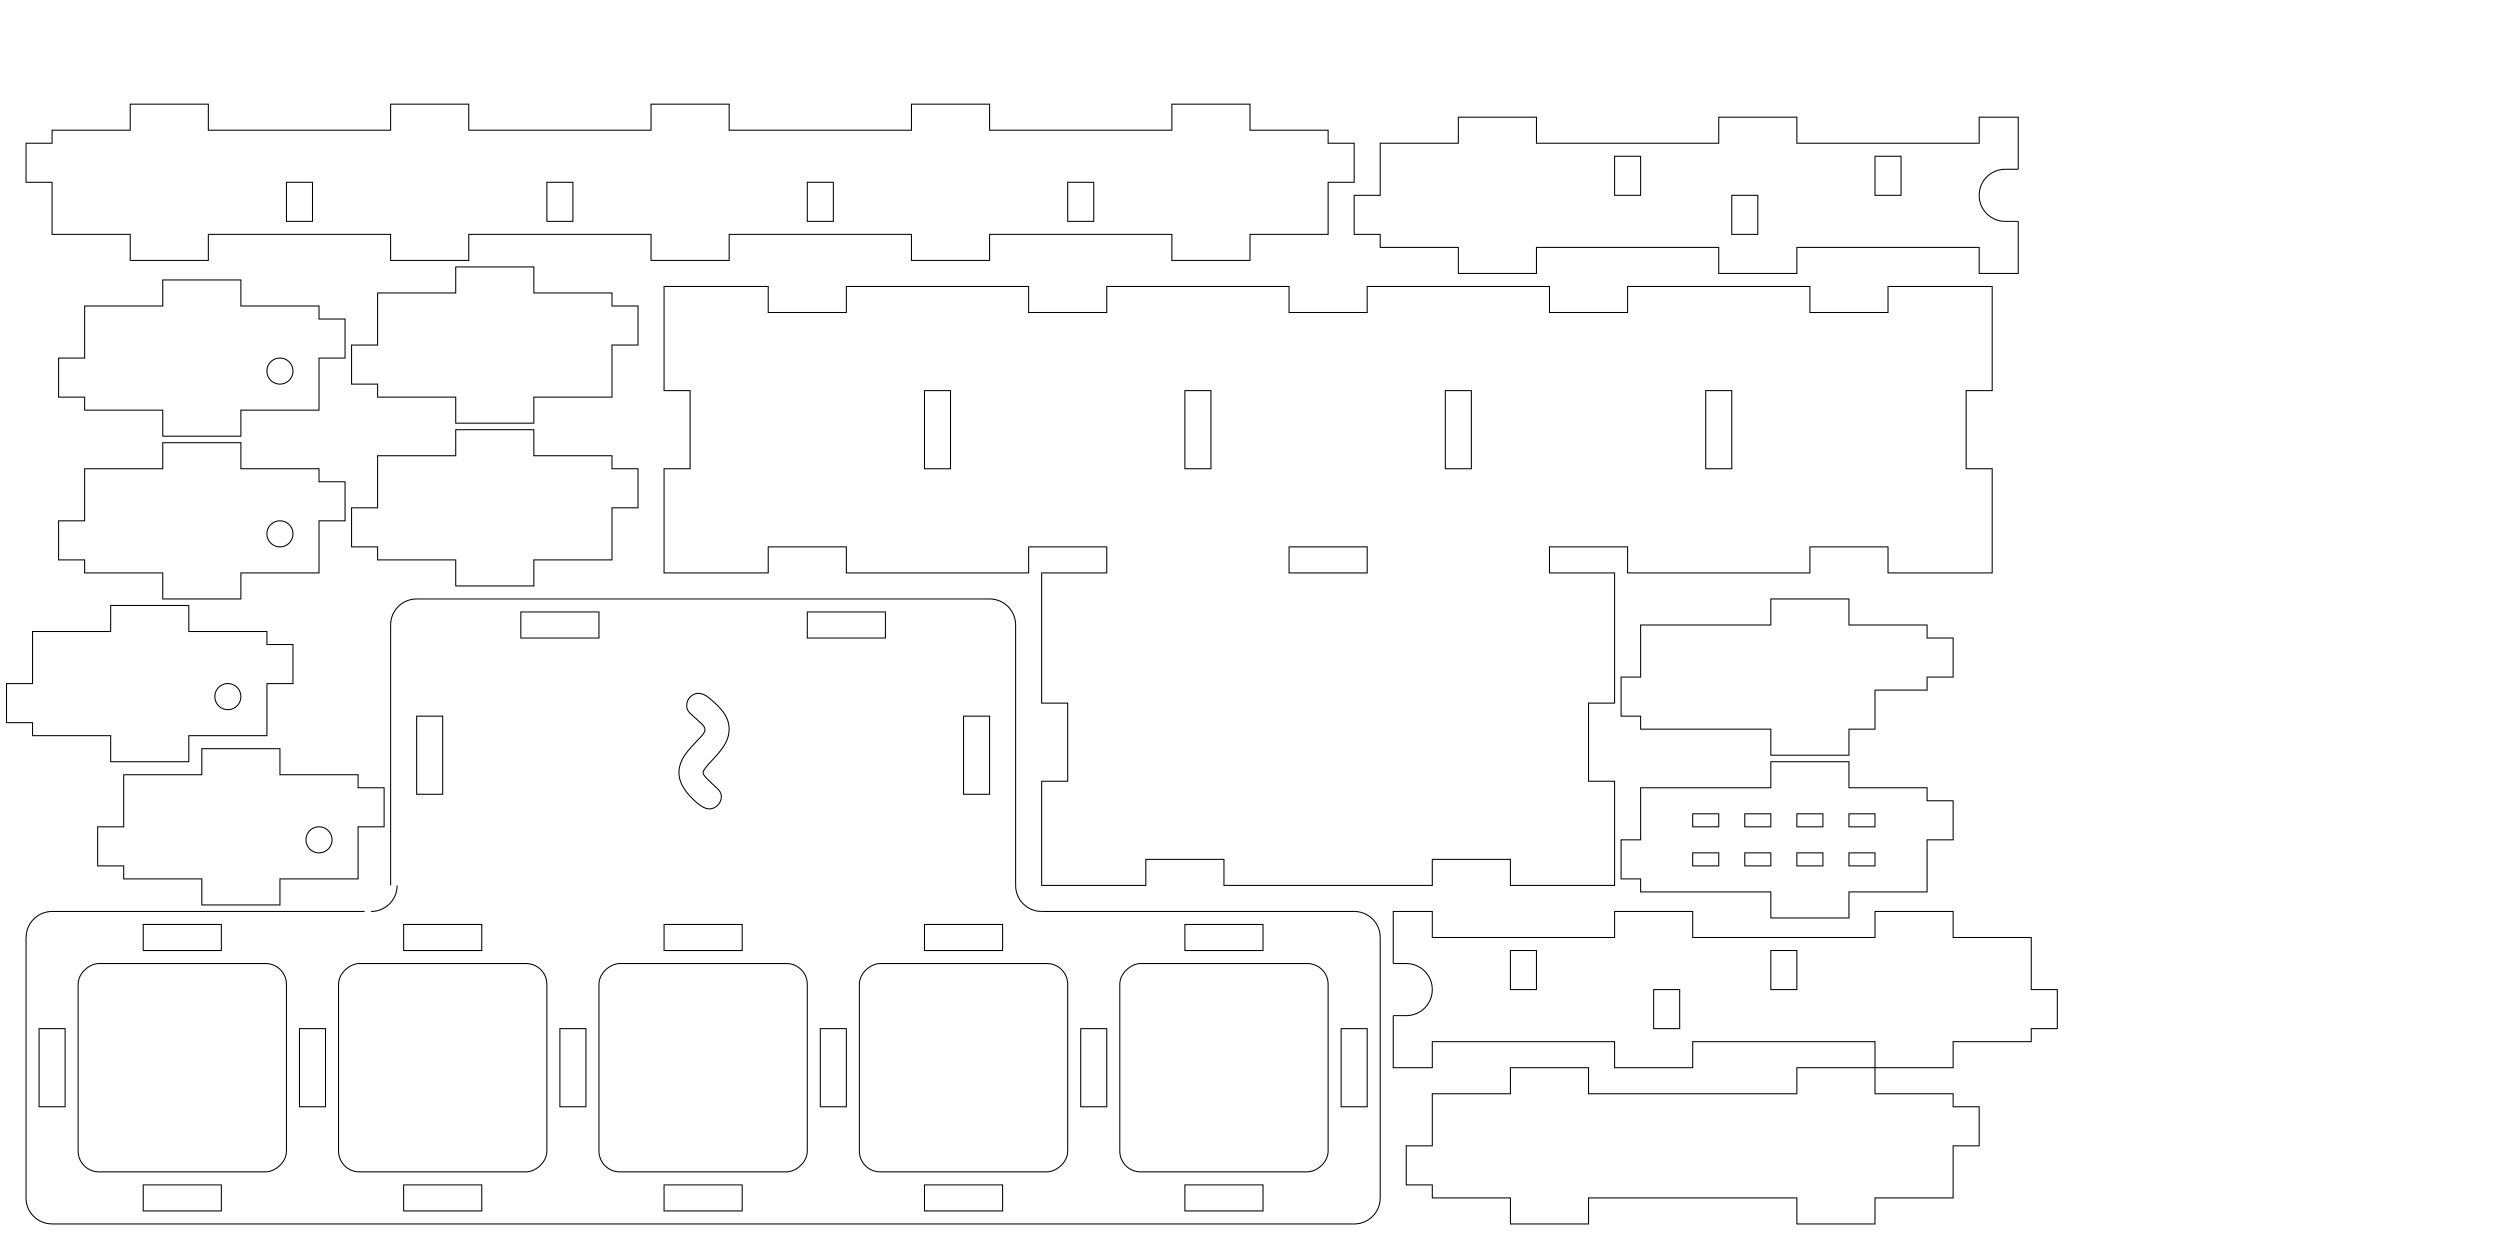 <?xml version="1.0" encoding="UTF-8" standalone="no"?>
<!-- Created with Inkscape (http://www.inkscape.org/) -->

<svg
   xmlns:dc="http://purl.org/dc/elements/1.1/"
   xmlns:cc="http://creativecommons.org/ns#"
   xmlns:rdf="http://www.w3.org/1999/02/22-rdf-syntax-ns#"
   xmlns:svg="http://www.w3.org/2000/svg"
   xmlns="http://www.w3.org/2000/svg"
   xmlns:sodipodi="http://sodipodi.sourceforge.net/DTD/sodipodi-0.dtd"
   xmlns:inkscape="http://www.inkscape.org/namespaces/inkscape"
   width="2160"
   height="1080"
   id="svg2"
   version="1.1"
   inkscape:version="0.48.3.1 r9886"
   sodipodi:docname="drawing.svg">
  <defs
     id="defs4" />
  <sodipodi:namedview
     id="base"
     pagecolor="#ffffff"
     bordercolor="#666666"
     borderopacity="1.0"
     inkscape:pageopacity="0.0"
     inkscape:pageshadow="2"
     inkscape:zoom="0.38767905"
     inkscape:cx="867.44837"
     inkscape:cy="559.71104"
     inkscape:document-units="in"
     inkscape:current-layer="layer3"
     showgrid="true"
     inkscape:window-width="1366"
     inkscape:window-height="768"
     inkscape:window-x="0"
     inkscape:window-y="0"
     inkscape:window-maximized="0"
     units="in">
    <inkscape:grid
       type="xygrid"
       id="grid2985"
       empspacing="4"
       visible="true"
       enabled="true"
       snapvisiblegridlinesonly="true"
       units="in"
       spacingx="0.062in"
       spacingy="0.062in" />
  </sodipodi:namedview>
  <g
     inkscape:label="outline"
     inkscape:groupmode="layer"
     id="layer1"
     transform="translate(0,27.638)"
     style="opacity:0.5;display:none"
     sodipodi:insensitive="true">
    <rect
       style="fill:none;stroke:#ff0000;stroke-width:1.5;stroke-miterlimit:4;stroke-opacity:1;stroke-dasharray:none"
       id="rect3083"
       width="270"
       height="270"
       x="-630"
       y="782.362"
       rx="22.5"
       ry="22.5" />
    <rect
       style="fill:none;stroke:#ff0000;stroke-width:1.5;stroke-miterlimit:4;stroke-opacity:1;stroke-dasharray:none"
       id="rect3220"
       width="270"
       height="540"
       x="-360"
       y="197.362"
       rx="22.5"
       ry="22.5" />
    <rect
       style="fill:none;stroke:#ff0000;stroke-width:1.5;stroke-miterlimit:4;stroke-opacity:1;stroke-dasharray:none"
       id="rect3227"
       width="225"
       height="423"
       x="-360"
       y="253.612"
       rx="0"
       ry="0" />
    <rect
       style="fill:none;stroke:#ff0000;stroke-width:1.5;stroke-miterlimit:4;stroke-opacity:1;stroke-dasharray:none"
       id="rect3083-5"
       width="270"
       height="270"
       x="-630"
       y="557.362"
       rx="0"
       ry="0" />
    <rect
       style="fill:none;stroke:#ff0000;stroke-width:1.5;stroke-miterlimit:4;stroke-opacity:1;stroke-dasharray:none"
       id="rect3083-5-8"
       width="270"
       height="270"
       x="-630"
       y="332.362"
       rx="0"
       ry="0" />
    <rect
       style="fill:none;stroke:#ff0000;stroke-width:1.5;stroke-miterlimit:4;stroke-opacity:1;stroke-dasharray:none"
       id="rect3083-5-89"
       width="270"
       height="270"
       x="-630"
       y="107.362"
       rx="0"
       ry="0" />
    <rect
       style="fill:none;stroke:#ff0000;stroke-width:1.5;stroke-miterlimit:4;stroke-opacity:1;stroke-dasharray:none"
       id="rect3083-5-6"
       width="270"
       height="270"
       x="-630"
       y="-117.638"
       rx="22.5"
       ry="22.5" />
    <rect
       style="fill:none;stroke:#ff0000;stroke-width:1.53;stroke-miterlimit:4;stroke-opacity:1;stroke-dasharray:none;display:inline"
       id="rect4531"
       width="202.5"
       height="90"
       x="-315"
       y="849.862"
       rx="0"
       ry="0" />
    <rect
       style="fill:none;stroke:#ff0000;stroke-width:1.53;stroke-miterlimit:4;stroke-opacity:1;stroke-dasharray:none;display:inline"
       id="rect4693"
       width="1102.5"
       height="90"
       x="45"
       y="-140.138" />
  </g>
  <g
     inkscape:groupmode="layer"
     id="layer3"
     inkscape:label="laser"
     style="display:inline">
    <rect
       transform="matrix(0,-1,1,0,0,0)"
       style="fill:none;stroke:#000000;stroke-width:0.9;stroke-miterlimit:4;stroke-opacity:1;stroke-dasharray:none"
       id="rect3157"
       width="180"
       height="180"
       x="-1012.5"
       y="967.5"
       rx="18"
       ry="18" />
    <rect
       transform="matrix(0,-1,1,0,0,0)"
       style="fill:none;stroke:#000000;stroke-width:0.9;stroke-miterlimit:4;stroke-opacity:1;stroke-dasharray:none"
       id="rect3225-2"
       width="22.5"
       height="67.5"
       x="-1046.25"
       y="1023.75"
       rx="2.4784607e-05"
       ry="0" />
    <rect
       transform="matrix(0,-1,1,0,0,0)"
       style="fill:none;stroke:#000000;stroke-width:0.9;stroke-miterlimit:4;stroke-opacity:1;stroke-dasharray:none"
       id="rect3225-2-6"
       width="22.5"
       height="67.5"
       x="-821.25"
       y="1023.75"
       rx="2.4784607e-05"
       ry="0" />
    <rect
       style="fill:none;stroke:#000000;stroke-width:0.9;stroke-miterlimit:4;stroke-opacity:1;stroke-dasharray:none"
       id="rect3225-2-1"
       width="22.5"
       height="67.5"
       x="-1181.25"
       y="-956.25"
       rx="2.4784607e-05"
       ry="0"
       transform="scale(-1,-1)" />
    <rect
       transform="matrix(0,-1,1,0,0,0)"
       style="fill:none;stroke:#000000;stroke-width:0.9;stroke-miterlimit:4;stroke-opacity:1;stroke-dasharray:none"
       id="rect3157-5"
       width="180"
       height="180"
       x="-1012.5"
       y="742.5"
       rx="18"
       ry="18" />
    <rect
       transform="matrix(0,-1,1,0,0,0)"
       style="fill:none;stroke:#000000;stroke-width:0.9;stroke-miterlimit:4;stroke-opacity:1;stroke-dasharray:none"
       id="rect3225-2-12"
       width="22.5"
       height="67.5"
       x="-1046.25"
       y="798.75"
       rx="2.4784607e-05"
       ry="0" />
    <rect
       transform="matrix(0,-1,1,0,0,0)"
       style="fill:none;stroke:#000000;stroke-width:0.9;stroke-miterlimit:4;stroke-opacity:1;stroke-dasharray:none"
       id="rect3225-2-6-1"
       width="22.5"
       height="67.5"
       x="-821.25"
       y="798.75"
       rx="2.4784607e-05"
       ry="0" />
    <rect
       style="fill:none;stroke:#000000;stroke-width:0.9;stroke-miterlimit:4;stroke-opacity:1;stroke-dasharray:none"
       id="rect3225-2-1-2"
       width="22.5"
       height="67.5"
       x="-956.25"
       y="-956.25"
       rx="2.4784607e-05"
       ry="0"
       transform="scale(-1,-1)" />
    <rect
       transform="matrix(0,-1,1,0,0,0)"
       style="fill:none;stroke:#000000;stroke-width:0.9;stroke-miterlimit:4;stroke-opacity:1;stroke-dasharray:none"
       id="rect3157-5-3"
       width="180"
       height="180"
       x="-1012.5"
       y="517.5"
       rx="18"
       ry="18" />
    <rect
       transform="matrix(0,-1,1,0,0,0)"
       style="fill:none;stroke:#000000;stroke-width:0.9;stroke-miterlimit:4;stroke-opacity:1;stroke-dasharray:none"
       id="rect3225-2-12-7"
       width="22.5"
       height="67.5"
       x="-1046.25"
       y="573.75"
       rx="2.4784607e-05"
       ry="0" />
    <rect
       transform="matrix(0,-1,1,0,0,0)"
       style="fill:none;stroke:#000000;stroke-width:0.9;stroke-miterlimit:4;stroke-opacity:1;stroke-dasharray:none"
       id="rect3225-2-6-1-1"
       width="22.5"
       height="67.5"
       x="-821.25"
       y="573.75"
       rx="2.4784607e-05"
       ry="0" />
    <rect
       style="fill:none;stroke:#000000;stroke-width:0.9;stroke-miterlimit:4;stroke-opacity:1;stroke-dasharray:none"
       id="rect3225-2-1-2-1"
       width="22.5"
       height="67.5"
       x="-731.25"
       y="-956.25"
       rx="2.4784607e-05"
       ry="0"
       transform="scale(-1,-1)" />
    <rect
       transform="matrix(0,-1,1,0,0,0)"
       style="fill:none;stroke:#000000;stroke-width:0.9;stroke-miterlimit:4;stroke-opacity:1;stroke-dasharray:none"
       id="rect3157-5-7"
       width="180"
       height="180"
       x="-1012.5"
       y="292.5"
       rx="18"
       ry="18" />
    <rect
       transform="matrix(0,-1,1,0,0,0)"
       style="fill:none;stroke:#000000;stroke-width:0.9;stroke-miterlimit:4;stroke-opacity:1;stroke-dasharray:none"
       id="rect3225-2-12-5"
       width="22.5"
       height="67.5"
       x="-1046.25"
       y="348.75"
       rx="2.4784607e-05"
       ry="0" />
    <rect
       transform="matrix(0,-1,1,0,0,0)"
       style="fill:none;stroke:#000000;stroke-width:0.9;stroke-miterlimit:4;stroke-opacity:1;stroke-dasharray:none"
       id="rect3225-2-6-1-4"
       width="22.5"
       height="67.5"
       x="-821.25"
       y="348.75"
       rx="2.4784607e-05"
       ry="0" />
    <rect
       style="fill:none;stroke:#000000;stroke-width:0.9;stroke-miterlimit:4;stroke-opacity:1;stroke-dasharray:none"
       id="rect3225-2-1-2-0"
       width="22.5"
       height="67.5"
       x="-506.25"
       y="-956.25"
       rx="2.4784607e-05"
       ry="0"
       transform="scale(-1,-1)" />
    <rect
       transform="matrix(0,-1,1,0,0,0)"
       style="fill:none;stroke:#000000;stroke-width:0.9;stroke-miterlimit:4;stroke-opacity:1;stroke-dasharray:none"
       id="rect3157-5-4"
       width="180"
       height="180"
       x="-1012.5"
       y="67.5"
       rx="18"
       ry="18" />
    <rect
       transform="matrix(0,-1,1,0,0,0)"
       style="fill:none;stroke:#000000;stroke-width:0.9;stroke-miterlimit:4;stroke-opacity:1;stroke-dasharray:none"
       id="rect3225-2-12-8"
       width="22.5"
       height="67.5"
       x="-1046.25"
       y="123.75"
       rx="2.4784607e-05"
       ry="0" />
    <rect
       transform="matrix(0,-1,1,0,0,0)"
       style="fill:none;stroke:#000000;stroke-width:0.9;stroke-miterlimit:4;stroke-opacity:1;stroke-dasharray:none"
       id="rect3225-2-6-1-17"
       width="22.5"
       height="67.5"
       x="-821.25"
       y="123.75"
       rx="2.4784607e-05"
       ry="0" />
    <rect
       style="fill:none;stroke:#000000;stroke-width:0.9;stroke-miterlimit:4;stroke-opacity:1;stroke-dasharray:none"
       id="rect3225-2-1-2-9"
       width="22.5"
       height="67.5"
       x="-281.25"
       y="-956.25"
       rx="2.4784607e-05"
       ry="0"
       transform="scale(-1,-1)" />
    <rect
       style="fill:none;stroke:#000000;stroke-width:0.9;stroke-miterlimit:4;stroke-opacity:1;stroke-dasharray:none"
       id="rect3225-2-1-2-9-5"
       width="22.5"
       height="67.5"
       x="-56.25"
       y="-956.25"
       rx="2.4784607e-05"
       ry="0"
       transform="scale(-1,-1)" />
    <rect
       transform="matrix(0,-1,1,0,0,0)"
       style="fill:none;stroke:#000000;stroke-width:0.9;stroke-miterlimit:4;stroke-opacity:1;stroke-dasharray:none"
       id="rect3225-2-6-1-4-6"
       width="22.5"
       height="67.5"
       x="-551.25"
       y="450"
       rx="2.4784607e-05"
       ry="0" />
    <rect
       transform="matrix(0,-1,1,0,0,0)"
       style="fill:none;stroke:#000000;stroke-width:0.9;stroke-miterlimit:4;stroke-opacity:1;stroke-dasharray:none"
       id="rect3225-2-6-1-4-6-4"
       width="22.5"
       height="67.5"
       x="-551.25"
       y="697.5"
       rx="2.4784607e-05"
       ry="0" />
    <rect
       style="fill:none;stroke:#000000;stroke-width:0.9;stroke-miterlimit:4;stroke-opacity:1;stroke-dasharray:none"
       id="rect3225-2-6-1-4-6-6"
       width="22.5"
       height="67.5"
       x="-382.5"
       y="-686.25"
       rx="2.4784607e-05"
       ry="0"
       transform="scale(-1,-1)" />
    <rect
       style="fill:none;stroke:#000000;stroke-width:0.9;stroke-miterlimit:4;stroke-opacity:1;stroke-dasharray:none"
       id="rect3225-2-6-1-4-6-6-8"
       width="22.5"
       height="67.5"
       x="-855"
       y="-686.25"
       rx="2.4784607e-05"
       ry="0"
       transform="scale(-1,-1)" />
    <path
       style="fill:none;stroke:#000000;stroke-width:0.9;stroke-miterlimit:4;stroke-opacity:1;stroke-dasharray:none"
       d="m 337.5,765 0,-225 c 0,-12.465 10.035,-22.5 22.5,-22.5 l 495,0 c 12.465,0 22.5,10.035 22.5,22.5 l 0,225"
       id="rect3220-5"
       inkscape:connector-curvature="0"
       sodipodi:nodetypes="cssssc" />
    <path
       style="fill:none;stroke:#000000;stroke-width:0.9;stroke-miterlimit:4;stroke-opacity:1;display:inline;stroke-dasharray:none"
       d="m 343.125,765 c 0,12.465 -10.035,22.5 -22.5,22.5"
       id="rect3220-5-4"
       inkscape:connector-curvature="0"
       sodipodi:nodetypes="cc" />
    <path
       style="fill:none;stroke:#000000;stroke-width:0.9;stroke-miterlimit:4;stroke-opacity:1;display:inline;stroke-dasharray:none"
       d="m 900,787.5 c -12.465,0 -22.5,-10.035 -22.5,-22.5"
       id="rect3220-5-4-6"
       inkscape:connector-curvature="0"
       sodipodi:nodetypes="cc" />
    <path
       style="fill:none;stroke:#000000;stroke-width:0.9;stroke-miterlimit:4;stroke-opacity:1;display:inline;stroke-dasharray:none"
       d="m 1192.5,1035 c 0,12.465 -10.035,22.5 -22.5,22.5"
       id="rect3220-5-4-7"
       inkscape:connector-curvature="0"
       sodipodi:nodetypes="cc" />
    <path
       style="fill:none;stroke:#000000;stroke-width:0.9;stroke-miterlimit:4;stroke-opacity:1;display:inline;stroke-dasharray:none"
       d="m 1170,787.5 c 12.465,0 22.5,10.035 22.5,22.5"
       id="rect3220-5-4-7-1"
       inkscape:connector-curvature="0"
       sodipodi:nodetypes="cc" />
    <path
       style="fill:none;stroke:#000000;stroke-width:0.9;stroke-linecap:butt;stroke-linejoin:miter;stroke-opacity:1;stroke-miterlimit:4;stroke-dasharray:none"
       d="m 900,787.5 270,0"
       id="path4476"
       inkscape:connector-curvature="0" />
    <path
       style="fill:none;stroke:#000000;stroke-width:0.9;stroke-linecap:butt;stroke-linejoin:miter;stroke-opacity:1;stroke-miterlimit:4;stroke-dasharray:none"
       d="M 1192.5,810 1192.5,1035"
       id="path4478"
       inkscape:connector-curvature="0" />
    <path
       style="fill:none;stroke:#000000;stroke-width:0.9;stroke-linecap:butt;stroke-linejoin:miter;stroke-opacity:1;stroke-miterlimit:4;stroke-dasharray:none"
       d="m 1170,1057.5 -1125,0"
       id="path4480"
       inkscape:connector-curvature="0" />
    <path
       style="fill:none;stroke:#000000;stroke-width:0.9;stroke-linecap:butt;stroke-linejoin:miter;stroke-opacity:1;stroke-miterlimit:4;stroke-dasharray:none"
       d="m 22.5,1035 0,-225"
       id="path4482"
       inkscape:connector-curvature="0" />
    <path
       style="fill:none;stroke:#000000;stroke-width:0.9;stroke-linecap:butt;stroke-linejoin:miter;stroke-opacity:1;stroke-miterlimit:4;stroke-dasharray:none"
       d="m 45,787.5 270,0"
       id="path4484"
       inkscape:connector-curvature="0" />
    <path
       style="fill:none;stroke:#000000;stroke-width:0.9;stroke-miterlimit:4;stroke-opacity:1;display:inline;stroke-dasharray:none"
       d="m 45.041,1057.458 c -12.465,0.046 -22.537,-9.952 -22.583,-22.417"
       id="rect3220-5-4-64"
       inkscape:connector-curvature="0"
       sodipodi:nodetypes="cc" />
    <path
       style="fill:none;stroke:#000000;stroke-width:0.9;stroke-miterlimit:4;stroke-opacity:1;display:inline;stroke-dasharray:none"
       d="M 22.583,810.083 C 22.537,797.618 32.535,787.546 45,787.5"
       id="rect3220-5-4-64-0"
       inkscape:connector-curvature="0"
       sodipodi:nodetypes="cc" />
    <g
       style="font-size:40px;font-style:normal;font-variant:normal;font-weight:bold;font-stretch:normal;text-align:center;line-height:125%;letter-spacing:0px;word-spacing:0px;text-anchor:middle;fill:none;stroke:#000000;stroke-width:0.173;stroke-miterlimit:4;stroke-opacity:1;stroke-dasharray:none;display:inline;font-family:Courier New;-inkscape-font-specification:Courier New Bold"
       id="text4522"
       transform="matrix(0,-5.215,5.215,0,-1816.918,2499.807)">
      <path
         d="m 362.445,462.17 c 0.573,1e-5 1.055,0.195 1.445,0.586 0.391,0.391 0.586,0.859 0.586,1.406 -3e-5,0.56 -0.293,1.185 -0.879,1.875 -0.885,1.029 -1.628,1.758 -2.227,2.188 -0.885,0.651 -1.829,0.977 -2.832,0.977 -0.755,0 -1.504,-0.189 -2.246,-0.566 -0.742,-0.378 -1.673,-1.094 -2.793,-2.148 -1.107,-1.068 -1.816,-1.602 -2.129,-1.602 -0.156,10e-6 -0.306,0.052 -0.449,0.156 -0.286,0.182 -0.755,0.632 -1.406,1.348 -0.638,0.716 -1.087,1.152 -1.348,1.309 -0.26,0.143 -0.521,0.215 -0.781,0.215 -0.547,10e-6 -1.029,-0.202 -1.445,-0.605 -0.404,-0.404 -0.605,-0.872 -0.605,-1.406 0,-0.794 0.677,-1.829 2.031,-3.105 1.354,-1.276 2.682,-1.914 3.984,-1.914 0.716,2e-5 1.452,0.189 2.207,0.566 0.755,0.365 1.751,1.159 2.988,2.383 0.638,0.638 1.107,1.042 1.406,1.211 0.195,0.104 0.371,0.156 0.527,0.156 0.182,10e-6 0.345,-0.052 0.488,-0.156 0.326,-0.221 0.846,-0.755 1.562,-1.602 0.456,-0.547 0.807,-0.892 1.055,-1.035 0.26,-0.156 0.547,-0.234 0.859,-0.234"
         id="path4529"
         inkscape:connector-curvature="0"
         style="fill:none;stroke:#000000;stroke-width:0.173;stroke-miterlimit:4;stroke-opacity:1;stroke-dasharray:none" />
    </g>
    <path
       style="fill:none;stroke:#000000;stroke-width:0.9;stroke-linecap:butt;stroke-linejoin:miter;stroke-opacity:1;stroke-miterlimit:4;stroke-dasharray:none"
       d="m 174.375,646.875 67.5,0 0,22.5 67.5,0 0,11.25 22.5,0 0,33.75 -22.5,0 0,45 -67.5,0 0,22.5 -67.5,0 0,-22.5 -67.5,0 0,-11.25 -22.5,0 0,-33.75 22.5,0 0,-45 67.5,0 z"
       id="path4578"
       inkscape:connector-curvature="0" />
    <path
       sodipodi:type="arc"
       style="fill:none;stroke:#000000;stroke-width:0.9;stroke-miterlimit:4;stroke-opacity:1;stroke-dasharray:none"
       id="path4580"
       sodipodi:cx="1496.25"
       sodipodi:cy="1001.25"
       sodipodi:rx="11.25"
       sodipodi:ry="11.25"
       d="m 1507.5,1001.25 a 11.25,11.25 0 1 1 -22.5,0 11.25,11.25 0 1 1 22.5,0 z"
       transform="translate(-1220.625,-275.625)" />
    <path
       style="fill:none;stroke:#000000;stroke-width:0.9;stroke-linecap:butt;stroke-linejoin:miter;stroke-opacity:1;display:inline;stroke-miterlimit:4;stroke-dasharray:none"
       d="m 95.625,523.125 67.5,0 0,22.5 67.5,0 0,11.25 22.5,0 0,33.75 -22.5,0 0,45 -67.5,0 0,22.5 -67.5,0 0,-22.5 -67.5,0 0,-11.25 -22.5,0 0,-33.75 22.5,0 0,-45 67.5,0 z"
       id="path4578-1"
       inkscape:connector-curvature="0" />
    <path
       sodipodi:type="arc"
       style="fill:none;stroke:#000000;stroke-width:0.9;stroke-miterlimit:4;stroke-opacity:1;stroke-dasharray:none;display:inline"
       id="path4580-2"
       sodipodi:cx="1496.25"
       sodipodi:cy="1001.25"
       sodipodi:rx="11.25"
       sodipodi:ry="11.25"
       d="m 1507.5,1001.25 a 11.25,11.25 0 1 1 -22.5,0 11.25,11.25 0 1 1 22.5,0 z"
       transform="translate(-1299.375,-399.375)" />
    <path
       style="fill:none;stroke:#000000;stroke-width:0.9;stroke-linecap:butt;stroke-linejoin:miter;stroke-opacity:1;display:inline;stroke-miterlimit:4;stroke-dasharray:none"
       d="m 140.625,382.5 67.5,0 0,22.5 67.5,0 0,11.25 22.5,0 0,33.75 -22.5,0 0,45 -67.5,0 0,22.5 -67.5,0 0,-22.5 -67.5,0 0,-11.25 -22.5,0 0,-33.75 22.5,0 0,-45 67.5,0 z"
       id="path4578-1-0"
       inkscape:connector-curvature="0" />
    <path
       sodipodi:type="arc"
       style="fill:none;stroke:#000000;stroke-width:0.9;stroke-miterlimit:4;stroke-opacity:1;stroke-dasharray:none;display:inline"
       id="path4580-2-7"
       sodipodi:cx="1496.25"
       sodipodi:cy="1001.25"
       sodipodi:rx="11.25"
       sodipodi:ry="11.25"
       d="m 1507.5,1001.25 a 11.25,11.25 0 1 1 -22.5,0 11.25,11.25 0 1 1 22.5,0 z"
       transform="translate(-1254.375,-540)" />
    <path
       style="fill:none;stroke:#000000;stroke-width:0.9;stroke-linecap:butt;stroke-linejoin:miter;stroke-opacity:1;display:inline;stroke-miterlimit:4;stroke-dasharray:none"
       d="m 140.625,241.875 67.5,0 0,22.5 67.5,0 0,11.25 22.5,0 0,33.75 -22.5,0 0,45 -67.5,0 0,22.5 -67.5,0 0,-22.5 -67.5,0 0,-11.25 -22.5,0 0,-33.75 22.5,0 0,-45 67.5,0 z"
       id="path4578-1-3"
       inkscape:connector-curvature="0" />
    <path
       sodipodi:type="arc"
       style="fill:none;stroke:#000000;stroke-width:0.9;stroke-miterlimit:4;stroke-opacity:1;stroke-dasharray:none;display:inline"
       id="path4580-2-0"
       sodipodi:cx="1496.25"
       sodipodi:cy="1001.25"
       sodipodi:rx="11.25"
       sodipodi:ry="11.25"
       d="m 1507.5,1001.25 a 11.25,11.25 0 1 1 -22.5,0 11.25,11.25 0 1 1 22.5,0 z"
       transform="translate(-1254.375,-680.625)" />
    <path
       style="fill:none;stroke:#000000;stroke-width:0.9;stroke-linecap:butt;stroke-linejoin:miter;stroke-opacity:1;display:inline;stroke-miterlimit:4;stroke-dasharray:none"
       d="m 393.75,371.25 67.5,0 0,22.5 67.5,0 0,11.25 22.5,0 0,33.75 -22.5,0 0,45 -67.5,0 0,22.5 -67.5,0 0,-22.5 -67.5,0 0,-11.25 -22.5,0 0,-33.75 22.5,0 0,-45 67.5,0 z"
       id="path4578-1-3-1"
       inkscape:connector-curvature="0" />
    <path
       style="fill:none;stroke:#000000;stroke-width:0.9;stroke-linecap:butt;stroke-linejoin:miter;stroke-opacity:1;display:inline;stroke-miterlimit:4;stroke-dasharray:none"
       d="m 393.75,230.625 67.5,0 0,22.5 67.5,0 0,11.25 22.5,0 0,33.75 -22.5,0 0,45 -67.5,0 0,22.5 -67.5,0 0,-22.5 -67.5,0 0,-11.25 -22.5,0 0,-33.75 22.5,0 0,-45 67.5,0 z"
       id="path4578-1-3-1-8"
       inkscape:connector-curvature="0" />
    <path
       style="fill:none;stroke:#000000;stroke-width:0.9;stroke-linecap:butt;stroke-linejoin:miter;stroke-opacity:1;stroke-miterlimit:4;stroke-dasharray:none"
       d="m 45,112.5 0,11.25 -22.5,0 0,33.75 22.5,0 0,45 67.5,0 0,22.5 67.5,0 0,-22.5 67.5,0 22.5,0 67.5,0 0,22.5 67.5,0 0,-22.5 157.5,0 0,22.5 67.5,0 0,-22.5 157.5,0 0,22.5 67.5,0 0,-22.5 157.5,0 0,22.5 67.5,0 0,-22.5 67.5,0 0,-45 22.5,0 0,-33.75 -22.5,0 0,-11.25 -67.5,0 0,-22.5 -67.5,0 0,22.5 -157.5,0 0,-22.5 -67.5,0 0,22.5 -157.5,0 0,-22.5 -67.5,0 0,22.5 -157.5,0 0,-22.5 -67.5,0 0,22.5 -157.5,0 0,-22.5 -67.5,0 0,22.5 z"
       id="path4698"
       inkscape:connector-curvature="0" />
    <rect
       style="fill:none;stroke:#000000;stroke-width:0.9;stroke-miterlimit:4;stroke-opacity:1;stroke-dasharray:none"
       id="rect4700"
       width="22.5"
       height="33.75"
       x="247.5"
       y="157.5" />
    <rect
       style="fill:none;stroke:#000000;stroke-width:0.9;stroke-miterlimit:4;stroke-opacity:1;stroke-dasharray:none;display:inline"
       id="rect4700-1"
       width="22.5"
       height="33.75"
       x="472.5"
       y="157.5" />
    <rect
       style="fill:none;stroke:#000000;stroke-width:0.9;stroke-miterlimit:4;stroke-opacity:1;stroke-dasharray:none;display:inline"
       id="rect4700-1-3"
       width="22.5"
       height="33.75"
       x="697.5"
       y="157.5" />
    <rect
       style="fill:none;stroke:#000000;stroke-width:0.9;stroke-miterlimit:4;stroke-opacity:1;stroke-dasharray:none;display:inline"
       id="rect4700-1-3-0"
       width="22.5"
       height="33.75"
       x="922.5"
       y="157.5" />
    <path
       style="fill:none;stroke:#000000;stroke-width:0.9;stroke-linecap:butt;stroke-linejoin:miter;stroke-opacity:1;display:inline;stroke-miterlimit:4;stroke-dasharray:none"
       d="m 1743.75,146.25 0,-45 -33.75,0 0,22.5 -157.5,0 0,-22.5 -67.5,0 0,22.5 -157.5,0 0,-22.5 -67.5,0 0,22.5 -67.5,0 0,45 -22.5,0 0,33.75 22.5,0 0,11.25 67.5,0 0,22.5 67.5,0 0,-22.5 157.5,0 0,22.5 67.5,0 0,-22.5 157.5,0 0,22.5 33.75,0 0,-45"
       id="path5032"
       inkscape:connector-curvature="0" />
    <path
       style="fill:none;stroke:#000000;stroke-width:0.9;stroke-linecap:butt;stroke-linejoin:miter;stroke-opacity:1;display:inline;stroke-miterlimit:4;stroke-dasharray:none"
       d="m 1203.75,877.5 0,45 33.75,0 0,-22.5 157.5,0 0,22.5 67.5,0 0,-22.5 157.5,0 0,22.5 67.5,0 0,-22.5 67.5,0 0,-11.25 22.5,0 0,-33.75 -22.5,0 0,-45 -67.5,0 0,-22.5 -67.5,0 0,22.5 -67.5,0 -22.5,0 -67.5,0 0,-22.5 -67.5,0 0,22.5 -157.5,0 0,-22.5 -33.75,0 0,45"
       id="path4698-8"
       inkscape:connector-curvature="0" />
    <rect
       style="fill:none;stroke:#000000;stroke-width:0.9;stroke-miterlimit:4;stroke-opacity:1;stroke-dasharray:none;display:inline"
       id="rect4700-0"
       width="22.5"
       height="33.75"
       x="-1552.5"
       y="-855"
       transform="scale(-1,-1)" />
    <rect
       style="fill:none;stroke:#000000;stroke-width:0.9;stroke-miterlimit:4;stroke-opacity:1;stroke-dasharray:none;display:inline"
       id="rect4700-1-8"
       width="22.5"
       height="33.75"
       x="-1327.5"
       y="-855"
       transform="scale(-1,-1)" />
    <rect
       style="fill:none;stroke:#000000;stroke-width:0.9;stroke-miterlimit:4;stroke-opacity:1;stroke-dasharray:none;display:inline"
       id="rect4700-1-3-2"
       width="22.5"
       height="33.75"
       x="-1642.5"
       y="-168.75"
       transform="scale(-1,-1)" />
    <rect
       style="fill:none;stroke:#000000;stroke-width:0.9;stroke-miterlimit:4;stroke-opacity:1;stroke-dasharray:none;display:inline"
       id="rect4700-1-3-0-2"
       width="22.5"
       height="33.75"
       x="-1417.5"
       y="-168.75"
       transform="scale(-1,-1)" />
    <path
       style="fill:none;stroke:#000000;stroke-width:0.9;stroke-miterlimit:4;stroke-opacity:1;stroke-dasharray:none"
       d="m 1203.75,832.5 11.25,0 c 12.465,0 22.5,10.035 22.5,22.5 0,12.465 -10.035,22.5 -22.5,22.5 l -11.25,0"
       id="path5041"
       inkscape:connector-curvature="0" />
    <path
       style="fill:none;stroke:#000000;stroke-width:0.9;stroke-miterlimit:4;stroke-opacity:1;stroke-dasharray:none"
       d="m 1743.75,191.25 -11.25,0 c -12.465,0 -22.5,-10.035 -22.5,-22.5 0,-12.465 10.035,-22.5 22.5,-22.5 l 11.25,0"
       id="rect4789"
       inkscape:connector-curvature="0" />
    <path
       style="fill:none;stroke:#000000;stroke-width:0.9;stroke-linecap:butt;stroke-linejoin:miter;stroke-opacity:1;stroke-miterlimit:4;stroke-dasharray:none"
       d="m 1237.5,945 67.5,0 0,-22.5 67.5,0 0,22.5 180,0 0,-22.5 67.5,0 0,22.5 67.5,0 0,11.25 22.5,0 0,33.75 -22.5,0 0,45 -67.5,0 0,22.5 -67.5,0 0,-22.5 -180,0 0,22.5 -67.5,0 0,-22.5 -67.5,0 0,-11.25 -22.5,0 0,-33.75 22.5,0 z"
       id="path4793"
       inkscape:connector-curvature="0" />
    <path
       style="fill:none;stroke:#000000;stroke-width:0.9;stroke-linecap:butt;stroke-linejoin:miter;stroke-opacity:1;display:inline;stroke-miterlimit:4;stroke-dasharray:none"
       d="m 1687.5,691.875 0,33.75 -22.5,0 0,45 -67.5,0 0,22.5 -67.5,0 0,-22.5 -112.5,0 0,-11.25 -16.875,0 0,-33.75 16.875,0 0,-45 112.5,0 0,-22.5 67.5,0 0,22.5 67.5,0 0,11.25 z"
       id="path4797-4"
       inkscape:connector-curvature="0" />
    <path
       style="fill:none;stroke:#000000;stroke-width:0.9;stroke-linecap:butt;stroke-linejoin:miter;stroke-opacity:1;stroke-miterlimit:4;stroke-dasharray:none"
       d="m 1451.25,888.75 0,-33.75 -22.5,0 0,33.75 z"
       id="path4817"
       inkscape:connector-curvature="0" />
    <path
       style="fill:none;stroke:#000000;stroke-width:0.9;stroke-linecap:butt;stroke-linejoin:miter;stroke-opacity:1;display:inline;stroke-miterlimit:4;stroke-dasharray:none"
       d="m 1518.75,202.5 0,-33.75 -22.5,0 0,33.75 z"
       id="path4817-4"
       inkscape:connector-curvature="0" />
    <path
       style="fill:none;stroke:#000000;stroke-width:0.9;stroke-linecap:butt;stroke-linejoin:miter;stroke-opacity:1;stroke-miterlimit:4;stroke-dasharray:none"
       d="m 1462.5,703.125 22.5,0 0,11.25 -22.5,0 z"
       id="path4837"
       inkscape:connector-curvature="0" />
    <path
       style="fill:none;stroke:#000000;stroke-width:0.9;stroke-linecap:butt;stroke-linejoin:miter;stroke-opacity:1;display:inline;stroke-miterlimit:4;stroke-dasharray:none"
       d="m 1462.5,736.875 22.5,0 0,11.25 -22.5,0 z"
       id="path4837-1"
       inkscape:connector-curvature="0" />
    <path
       style="fill:none;stroke:#000000;stroke-width:0.9;stroke-linecap:butt;stroke-linejoin:miter;stroke-opacity:1;display:inline;stroke-miterlimit:4;stroke-dasharray:none"
       d="m 1507.5,703.125 22.5,0 0,11.25 -22.5,0 z"
       id="path4837-1-7"
       inkscape:connector-curvature="0" />
    <path
       style="fill:none;stroke:#000000;stroke-width:0.9;stroke-linecap:butt;stroke-linejoin:miter;stroke-opacity:1;display:inline;stroke-miterlimit:4;stroke-dasharray:none"
       d="m 1507.5,736.875 22.5,0 0,11.25 -22.5,0 z"
       id="path4837-1-7-6"
       inkscape:connector-curvature="0" />
    <path
       style="fill:none;stroke:#000000;stroke-width:0.9;stroke-linecap:butt;stroke-linejoin:miter;stroke-opacity:1;display:inline;stroke-miterlimit:4;stroke-dasharray:none"
       d="m 1552.5,703.125 22.5,0 0,11.25 -22.5,0 z"
       id="path4837-1-7-6-1"
       inkscape:connector-curvature="0" />
    <path
       style="fill:none;stroke:#000000;stroke-width:0.9;stroke-linecap:butt;stroke-linejoin:miter;stroke-opacity:1;display:inline;stroke-miterlimit:4;stroke-dasharray:none"
       d="m 1552.5,736.875 22.5,0 0,11.25 -22.5,0 z"
       id="path4837-1-7-6-1-6"
       inkscape:connector-curvature="0" />
    <path
       style="fill:none;stroke:#000000;stroke-width:0.9;stroke-linecap:butt;stroke-linejoin:miter;stroke-opacity:1;display:inline;stroke-miterlimit:4;stroke-dasharray:none"
       d="m 1597.5,703.125 22.5,0 0,11.25 -22.5,0 z"
       id="path4837-1-7-6-1-6-8"
       inkscape:connector-curvature="0" />
    <path
       style="fill:none;stroke:#000000;stroke-width:0.9;stroke-linecap:butt;stroke-linejoin:miter;stroke-opacity:1;display:inline;stroke-miterlimit:4;stroke-dasharray:none"
       d="m 1597.5,736.875 22.5,0 0,11.25 -22.5,0 z"
       id="path4837-1-7-6-1-6-8-3"
       inkscape:connector-curvature="0" />
    <path
       style="fill:none;stroke:#000000;stroke-width:0.9;stroke-linecap:butt;stroke-linejoin:miter;stroke-opacity:1;stroke-miterlimit:4;stroke-dasharray:none"
       d="m 1665,551.25 22.5,0 0,33.75 -22.5,0 0,11.25 -45,0 0,33.75 -22.5,0 0,22.5 -67.5,0 0,-22.5 -112.5,0 0,-11.25 -16.875,0 0,-33.75 16.875,0 0,-45 112.5,0 0,-22.5 67.5,0 0,22.5 67.5,0 z"
       id="path4967"
       inkscape:connector-curvature="0" />
    <path
       style="fill:none;stroke:#000000;stroke-width:0.9;stroke-linecap:butt;stroke-linejoin:miter;stroke-opacity:1;display:inline;stroke-miterlimit:4;stroke-dasharray:none"
       d="m 1563.75,495 0,-22.5 67.5,0 0,22.5 90,0 0,-90 -22.5,0 0,-67.5 22.5,0 0,-90 -90,0 0,22.5 -67.5,0 0,-22.5 -157.5,0 0,22.5 -67.5,0 0,-22.5 -157.5,0 0,22.5 -67.5,0 0,-22.5 -157.5,0 0,22.5 -67.5,0 0,-22.5 -157.5,0 0,22.5 -67.5,0 0,-22.5 -90,0 0,90 22.5,0 0,67.5 -22.5,0 0,90 90,0 0,-22.5 67.5,0 0,22.5 157.5,0 0,-22.5 67.5,0 0,22.5 -56.25,0 0,112.5 22.5,0 0,67.5 -22.5,0 0,90 90,0 0,-22.5 67.5,0 0,22.5 180,0 0,-22.5 67.5,0 0,22.5 90,0 0,-90 -22.5,0 0,-67.5 22.5,0 0,-112.5 -56.25,0 0,-22.5 67.5,0 0,22.5 z"
       id="path4969"
       inkscape:connector-curvature="0"
       sodipodi:nodetypes="ccccccccccccccccccccccccccccccccccccccccc" />
    <rect
       style="fill:none;stroke:#000000;stroke-width:0.9;stroke-miterlimit:4;stroke-opacity:1;stroke-dasharray:none;display:inline"
       id="rect3225-2-1-2-6"
       width="22.5"
       height="67.5"
       x="798.75"
       y="337.5"
       rx="2.4784607e-05"
       ry="0" />
    <rect
       style="fill:none;stroke:#000000;stroke-width:0.9;stroke-miterlimit:4;stroke-opacity:1;stroke-dasharray:none;display:inline"
       id="rect3225-2-1-2-1-6"
       width="22.5"
       height="67.5"
       x="1023.75"
       y="337.5"
       rx="2.4784607e-05"
       ry="0" />
    <rect
       style="fill:none;stroke:#000000;stroke-width:0.9;stroke-miterlimit:4;stroke-opacity:1;stroke-dasharray:none;display:inline"
       id="rect3225-2-1-2-0-7"
       width="22.5"
       height="67.5"
       x="1248.75"
       y="337.5"
       rx="2.4784607e-05"
       ry="0" />
    <rect
       style="fill:none;stroke:#000000;stroke-width:0.9;stroke-miterlimit:4;stroke-opacity:1;stroke-dasharray:none;display:inline"
       id="rect3225-2-1-2-9-6"
       width="22.5"
       height="67.5"
       x="1473.75"
       y="337.5"
       rx="2.4784607e-05"
       ry="0" />
    <rect
       style="fill:none;stroke:#000000;stroke-width:0.9;stroke-miterlimit:4;stroke-opacity:1;stroke-dasharray:none;display:inline"
       id="rect3225-2-1-2-0-7-1"
       width="22.5"
       height="67.5"
       x="-495"
       y="-1181.25"
       rx="2.4784607e-05"
       ry="0"
       transform="matrix(0,-1,-1,0,0,0)" />
  </g>
</svg>

